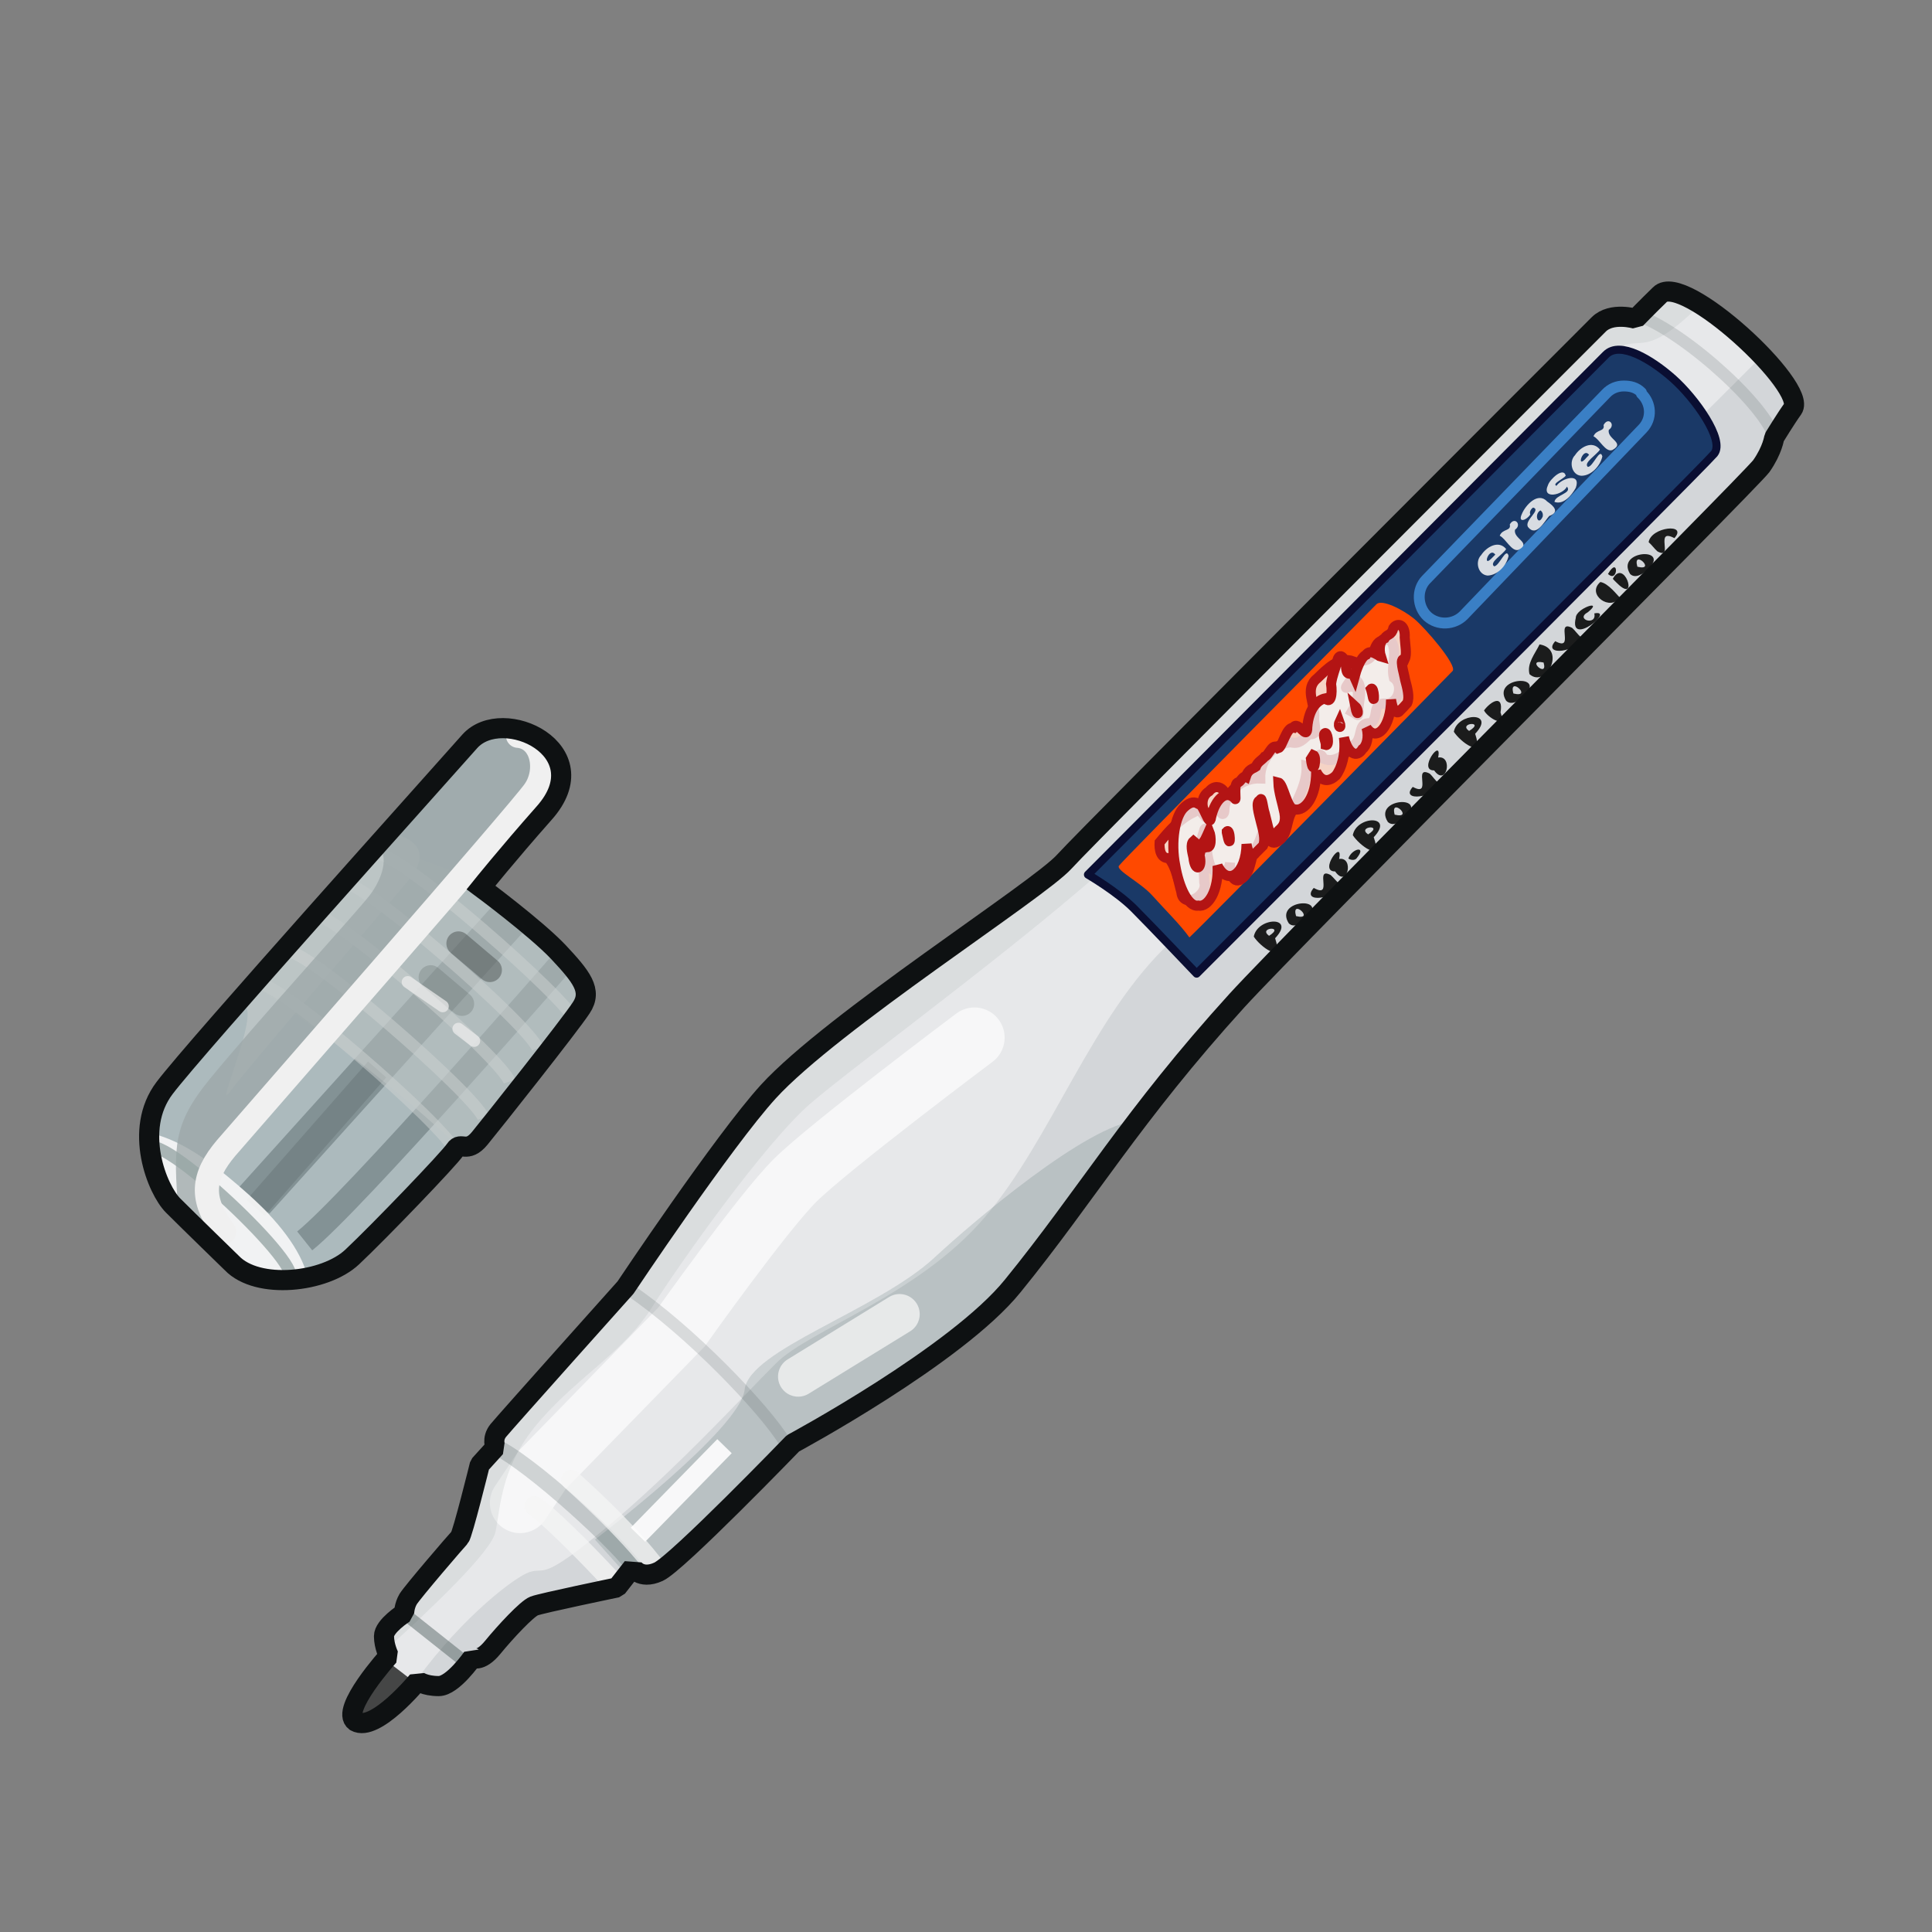<?xml version="1.0" encoding="UTF-8" standalone="no"?>
<!DOCTYPE svg PUBLIC "-//W3C//DTD SVG 1.0//EN" "http://www.w3.org/TR/2001/REC-SVG-20010904/DTD/svg10.dtd">
<svg xmlns:svg="http://www.w3.org/2000/svg" xmlns="http://www.w3.org/2000/svg" version="1.0" width="100%" height="100%" viewBox="0 0 48 48" id="_corrector02">
<rect x="0" y="0" width="48" height="48" fill="#808080" stroke="none"/>
<defs id="defs2385"/>
<g id="corrector02" style="display:inline">
<path d="M 5.76,31.38 C 6.4,32.05 8.07,31.87 8.75,31.23 C 9.43,30.59 11.17,28.78 11.31,28.56 C 11.45,28.35 11.6,28.67 11.92,28.28 C 12.24,27.89 14.16,25.47 14.44,25.04 C 14.73,24.61 14.44,24.26 13.87,23.65 C 13.3,23.05 11.95,22.05 11.95,22.05 C 11.95,22.05 12.6,21.24 13.52,20.2 C 14.91,18.64 12.49,17.5 11.67,18.42 C 10.85,19.35 4.87,26 4.09,27.03 C 3.3,28.07 3.91,29.56 4.3,29.95 C 4.69,30.34 5.76,31.38 5.76,31.38 z" id="p2482" style="fill:#acbabd;fill-opacity:1;fill-rule:evenodd;stroke:none"/>
<path d="M 7.57,30.83 C 8.76,29.88 13.93,23.95 13.93,23.95" id="p3279" style="fill:none;fill-rule:evenodd;stroke:#536266;stroke-width:0.60;stroke-linecap:butt;stroke-linejoin:miter;stroke-miterlimit:4;stroke-dasharray:none;stroke-opacity:0.46;display:inline"/>
<path d="M 6.32,29.82 L 12.63,22.82" id="p3277" style="fill:none;fill-rule:evenodd;stroke:#536266;stroke-width:1px;stroke-linecap:butt;stroke-linejoin:miter;stroke-opacity:0.46;display:inline"/>
<path d="M 9.4,21 C 8.31,22.22 7.41,23.18 6.28,24.46 C 7.81,25.49 9.84,27.02 11.4,28.5 C 11.41,28.49 11.42,28.5 11.43,28.5 C 11.55,28.48 11.66,28.57 11.9,28.28 C 12.22,27.88 14.15,25.45 14.43,25.03 C 14.72,24.6 14.44,24.26 13.87,23.65 C 13.3,23.05 11.96,22.06 11.96,22.06 C 11.96,22.06 12.02,21.97 12.03,21.96 C 11.09,21.57 10.17,21.24 9.4,21 z" id="p3274" style="fill:#b5bebe;fill-opacity:0.56;fill-rule:evenodd;stroke:none;display:inline"/>
<path d="M 6.35,30.01 L 9.37,26.57" id="p3310" style="fill:none;fill-rule:evenodd;stroke:#2b3235;stroke-width:0.60;stroke-linecap:butt;stroke-linejoin:miter;stroke-miterlimit:4;stroke-dasharray:none;stroke-opacity:0.15"/>
<path d="M 6.4,24.43 C 6.89,24.34 11.08,28 11.29,28.57" id="p3286" style="fill:none;fill-rule:evenodd;stroke:#ced2d3;stroke-width:0.30;stroke-linecap:butt;stroke-linejoin:miter;stroke-miterlimit:4;stroke-dasharray:none;stroke-opacity:0.5"/>
<path d="M 8.47,21.9 C 8.97,21.82 13.16,25.47 13.36,26.05" id="p3293" style="fill:none;fill-rule:evenodd;stroke:#ced2d3;stroke-width:0.30;stroke-linecap:butt;stroke-linejoin:miter;stroke-miterlimit:4;stroke-dasharray:none;stroke-opacity:0.5;display:inline"/>
<path d="M 7.78,22.72 C 8.27,22.64 12.46,26.29 12.66,26.87" id="p3291" style="fill:none;fill-rule:evenodd;stroke:#ced2d3;stroke-width:0.30;stroke-linecap:butt;stroke-linejoin:miter;stroke-miterlimit:4;stroke-dasharray:none;stroke-opacity:0.5;display:inline"/>
<path d="M 9.42,21.24 C 9.91,21.16 14.1,24.82 14.31,25.39" id="p3295" style="fill:none;fill-rule:evenodd;stroke:#ced2d3;stroke-width:0.30;stroke-linecap:butt;stroke-linejoin:miter;stroke-miterlimit:4;stroke-dasharray:none;stroke-opacity:0.5;display:inline"/>
<path d="M 3.71,28.15 C 3.69,28.93 4.05,29.7 4.31,29.96 C 4.7,30.36 5.75,31.37 5.75,31.37 C 6.14,31.79 6.95,31.89 7.65,31.75 C 7.48,31.03 6.86,30.29 6.18,29.68 C 5.52,29.09 4.59,28.32 3.71,28.15 z" id="p3257" style="fill:#f9f9f9;fill-opacity:0.9;fill-rule:evenodd;stroke:none"/>
<path d="M 5.62,25.25 L 9.64,20.69 C 9.64,20.69 11,20.85 10.14,21.88 C 9.28,22.91 6.15,26.52 5.7,27.14 C 5.25,27.75 6.98,24.01 5.62,25.25 z" id="p3297" style="fill:#c0c8c8;fill-opacity:0.76;fill-rule:evenodd;stroke:none"/>
<path d="M 7.12,23.63 C 7.61,23.54 11.8,27.2 12.01,27.77" id="p3289" style="fill:none;fill-rule:evenodd;stroke:#ced2d3;stroke-width:0.30;stroke-linecap:butt;stroke-linejoin:miter;stroke-miterlimit:4;stroke-dasharray:none;stroke-opacity:0.5;display:inline"/>
<path d="M 12.5,18.09 C 12.17,18.09 11.89,18.2 11.68,18.43 C 11.44,18.71 10.3,19.99 9.4,21 C 9.72,21.37 9.39,21.98 9.18,22.25 C 8.83,22.7 6.33,25.44 5.21,26.81 C 4.29,27.94 4.31,28.48 4.43,30.09 C 4.73,30.39 5.01,30.64 5.31,30.93 C 5.87,30.42 5.09,29.23 5.21,29 C 5.37,28.69 12.37,20.96 12.37,20.96 L 13.93,19.31 C 13.97,18.58 13.2,18.09 12.5,18.09 z" id="p3266" style="fill:#9ca7a9;fill-opacity:0.76;fill-rule:evenodd;stroke:none"/>
<path d="M 11.39,23.44 L 12.17,24.1" id="p3300" style="fill:none;fill-rule:evenodd;stroke:#4c5353;stroke-width:0.60;stroke-linecap:round;stroke-linejoin:miter;stroke-miterlimit:4;stroke-dasharray:none;stroke-opacity:0.5"/>
<path d="M 10.7,24.28 L 11.48,24.94" id="p3303" style="fill:none;fill-rule:evenodd;stroke:#4c5353;stroke-width:0.60;stroke-linecap:round;stroke-linejoin:miter;stroke-miterlimit:4;stroke-dasharray:none;stroke-opacity:0.22;display:inline"/>
<path d="M 10.13,24.4 L 11,25" id="p3305" style="fill:none;fill-rule:evenodd;stroke:#ebebeb;stroke-width:0.30;stroke-linecap:round;stroke-linejoin:miter;stroke-miterlimit:4;stroke-dasharray:none;stroke-opacity:0.75"/>
<path d="M 11.39,25.56 L 11.78,25.86" id="p3308" style="fill:none;fill-rule:evenodd;stroke:#ebebeb;stroke-width:0.30;stroke-linecap:round;stroke-linejoin:miter;stroke-miterlimit:4;stroke-dasharray:none;stroke-opacity:0.75"/>
<path d="M 8.76,42.71 C 9.26,42.99 10.22,41.6 10.22,41.6 C 10.22,41.6 10.54,41.89 10.9,41.89 C 11.25,41.89 11.74,41.18 11.74,41.18 C 11.74,41.18 11.92,41.32 12.24,40.93 C 12.56,40.54 13.09,39.97 13.27,39.9 C 13.45,39.83 15.33,39.44 15.33,39.44 L 15.72,38.94 C 15.72,38.94 15.9,39.26 16.36,39.05 C 16.82,38.84 19.7,35.86 19.7,35.86 C 19.7,35.86 23.77,33.67 25.16,31.95 C 26.99,29.7 28.14,27.71 30.73,24.86 C 32.17,23.28 43.47,11.97 43.76,11.58 C 44.04,11.18 44.08,10.87 44.08,10.87 C 44.08,10.87 44.38,10.38 44.54,10.16 C 44.92,9.63 41.81,6.74 41.24,7.32 C 40.93,7.62 40.64,7.92 40.64,7.92 C 40.64,7.92 40.04,7.74 39.72,8.06 C 39.4,8.38 27.08,20.7 26.44,21.41 C 25.8,22.12 20.68,25.38 19.09,27.12 C 17.97,28.35 15.54,31.99 15.54,31.99 C 15.54,31.99 12.56,35.32 12.38,35.54 C 12.21,35.75 12.31,35.96 12.31,35.96 L 11.92,36.39 C 11.92,36.39 11.49,38.13 11.42,38.2 C 11.35,38.27 10.25,39.55 10.14,39.73 C 10.04,39.9 10.04,40.08 10.04,40.08 C 10.04,40.08 9.54,40.4 9.54,40.65 C 9.54,40.9 9.69,41.11 9.69,41.11 C 9.69,41.11 8.37,42.42 8.76,42.71 z" id="p3313" style="fill:#e7e8ea;fill-opacity:1;fill-rule:evenodd;stroke:none"/>
<path d="M 12.92,37.34 L 13.47,36.52 L 16.93,32.97 C 16.93,32.97 18.93,30.15 19.75,29.33 C 20.57,28.51 24.21,25.78 24.21,25.78" id="p3348" style="fill:none;fill-rule:evenodd;stroke:#ffffff;stroke-width:1.5;stroke-linecap:round;stroke-linejoin:miter;stroke-miterlimit:4;stroke-dasharray:none;stroke-opacity:0.65;display:inline"/>
<path d="M 41.37,7.25 C 41.32,7.26 41.28,7.27 41.25,7.31 C 40.94,7.61 40.65,7.93 40.65,7.93 C 40.65,7.93 40.03,7.74 39.71,8.06 C 39.39,8.38 27.07,20.69 26.43,21.4 C 25.79,22.11 20.68,25.38 19.09,27.12 C 17.97,28.35 15.56,32 15.56,32 C 15.56,31.99 12.55,35.31 12.37,35.53 C 12.19,35.74 12.31,35.96 12.31,35.96 L 11.93,36.4 C 11.93,36.4 11.5,38.14 11.43,38.21 C 11.36,38.28 10.26,39.54 10.15,39.71 C 10.05,39.89 10.03,40.09 10.03,40.09 C 10.03,40.09 9.56,40.4 9.56,40.65 C 9.56,40.78 9.58,40.88 9.62,40.96 C 10.7,39.98 12.21,38.55 12.31,38.06 C 12.45,37.36 12.45,36.39 13.43,35.28 C 14.41,34.16 15.51,33.58 16.21,32.46 C 16.91,31.35 19,28.41 20.12,27.43 C 21.24,26.45 26.27,22.81 28.37,20.71 C 30.47,18.62 39.84,8.7 40.4,8.56 C 40.84,8.45 41.05,8.75 42.25,7.56 C 41.89,7.34 41.57,7.21 41.37,7.25 z" id="p3320" style="fill:#a9b0b3;fill-opacity:0.2;fill-rule:evenodd;stroke:none;display:inline"/>
<path d="M 43.78,8.84 C 40.04,12.57 30.71,21.9 29.09,23.4 C 27.13,25.22 26.14,28.29 24.46,30.25 C 22.79,32.2 20.12,33.03 19.28,33.87 C 18.44,34.71 16.77,36.53 15.09,37.93 C 13.41,39.33 13.57,38.92 13.15,39.06 C 12.81,39.17 11.52,40.14 10.37,41.71 C 10.5,41.8 10.68,41.9 10.9,41.9 C 11.26,41.9 11.75,41.18 11.75,41.18 C 11.75,41.18 11.93,41.32 12.25,40.93 C 12.56,40.54 13.1,39.97 13.28,39.9 C 13.45,39.83 15.34,39.43 15.34,39.43 L 15.71,38.93 C 15.71,38.93 15.91,39.27 16.37,39.06 C 16.83,38.84 19.68,35.87 19.68,35.87 C 19.68,35.87 23.75,33.68 25.15,31.96 C 26.98,29.71 28.15,27.72 30.75,24.87 C 32.18,23.29 43.46,11.98 43.75,11.59 C 44.03,11.2 44.09,10.87 44.09,10.87 C 44.09,10.87 44.37,10.37 44.53,10.15 C 44.67,9.95 44.31,9.4 43.78,8.84 z" id="p3318" style="fill:#a9b0b3;fill-opacity:0.31;fill-rule:evenodd;stroke:none;display:inline"/>
<path d="M 28.25,27.84 C 27.01,27.94 24.18,30.35 23.21,31.25 C 21.79,32.56 18.6,33.54 18.5,34.53 C 18.39,35.51 14.78,38.25 14.78,38.25 L 15.56,39.12 L 15.71,38.93 C 15.71,38.93 15.91,39.27 16.37,39.06 C 16.83,38.84 19.68,35.87 19.68,35.87 C 19.68,35.87 23.75,33.68 25.15,31.96 C 26.26,30.59 27.16,29.27 28.25,27.84 z" id="p3330" style="fill:#3f5858;fill-opacity:0.17;fill-rule:evenodd;stroke:none;display:inline"/>
<path d="M 9.59,41.25 C 9.4,41.43 8.42,42.45 8.78,42.71 C 9.22,42.97 9.99,41.91 10.15,41.68 L 9.59,41.25 z" id="p3333" style="fill:#080808;fill-opacity:0.72;fill-rule:evenodd;stroke:none;display:inline"/>
<path d="M 27.03,21.73 C 27.03,21.73 27.75,22.15 28.17,22.57 C 28.59,22.99 29.73,24.19 29.73,24.19 C 29.73,24.19 42.29,11.63 42.59,11.27 C 42.86,10.93 42.11,9.89 41.57,9.41 C 41.03,8.93 40.25,8.46 39.9,8.81 C 39.57,9.14 27.03,21.73 27.03,21.73 z" id="p3361" style="fill:#1a3967;fill-opacity:1;fill-rule:evenodd;stroke:#0a0e32;stroke-width:0.2;stroke-linecap:butt;stroke-linejoin:round;stroke-miterlimit:4;stroke-dasharray:none;stroke-opacity:1;display:inline"/>
<path d="M 27.8,21.51 C 27.72,21.62 28.33,21.92 28.62,22.24 C 28.98,22.64 29.33,22.98 29.55,23.29 C 29.83,23.04 35.97,16.8 36.09,16.67 C 36.21,16.53 35.41,15.6 35.13,15.37 C 34.86,15.15 34.34,14.88 34.2,15.01 C 34.06,15.15 27.89,21.37 27.8,21.51 z" id="p3364" style="fill:#ff4900;fill-opacity:1;fill-rule:evenodd;stroke:none;display:inline"/>
<path d="M 34.4,15.9 C 34.06,15.93 34.22,16.4 33.86,16.41 C 33.73,16.46 33.64,16.64 33.62,16.43 C 33.27,16.3 32.96,16.63 32.73,16.85 C 32.39,17.12 32.69,17.5 32.65,17.84 C 32.64,18.04 32.78,18.27 32.52,18.24 C 32.36,18.38 32.28,18.5 32.06,18.44 C 31.62,18.49 31.3,18.9 31.31,19.34 C 30.87,19.32 30.45,19.66 30.42,20.1 C 30.43,20.35 30.23,20.17 30.4,20.03 C 30.61,19.77 30.29,19.36 30.04,19.66 C 29.78,19.82 29.88,20.17 30,20.31 C 29.93,20.37 29.85,20.03 29.66,20.18 C 29.31,20.34 29.05,20.64 28.81,20.93 C 28.8,21.1 28.83,21.33 29.04,21.32 C 29.23,21.56 29.27,21.88 29.35,22.16 C 29.39,22.6 30.02,22.25 29.92,21.92 C 29.91,21.54 29.84,21.16 29.87,20.78 C 29.92,20.65 29.94,20.47 29.95,20.7 C 29.98,20.99 29.97,21.29 30.09,21.56 C 30.22,21.76 30.55,21.69 30.56,21.43 C 30.54,21.64 30.63,22.03 30.88,21.81 C 31.1,21.63 31.05,21.28 31.22,21.05 C 31.31,20.89 31.43,20.52 31.44,20.47 C 31.46,20.66 31.51,21.09 31.78,20.88 C 32.01,20.72 31.95,20.35 32.12,20.13 C 32.28,19.78 32.48,19.42 32.46,19.03 C 32.73,19.09 32.73,18.53 32.88,18.85 C 33.18,18.98 33.46,18.71 33.65,18.5 C 33.87,18.33 33.72,17.94 34.04,17.97 C 34.28,17.85 34.06,17.45 34.43,17.48 C 34.76,17.49 34.87,17.01 34.63,16.84 C 34.56,16.56 34.7,16.27 34.6,16 C 34.57,15.91 34.48,15.89 34.4,15.9 z M 33.56,16.87 C 33.92,16.87 33.76,17.37 33.75,17.62 C 33.76,17.85 33.74,17.76 33.59,17.68 C 33.7,17.5 33.9,16.98 33.49,17.07 C 33.34,17.16 33.57,16.91 33.56,16.87 z" id="p3379" style="fill:#f3f3f3;fill-opacity:0.81;stroke:#b31414;stroke-width:0.25;stroke-linecap:butt;stroke-linejoin:miter;stroke-miterlimit:4;stroke-opacity:1"/>
<path d="M 29.43,20.05 C 29.19,20.25 29.08,20.92 29.2,21.51 C 29.29,22.04 29.52,22.54 29.77,22.5 C 30.02,22.55 30.28,22.12 30.25,21.51 C 30.51,22.03 30.96,21.71 30.97,20.97 C 31,21.2 31.11,21.32 31.19,21.2 C 31.25,21.14 31.32,21.07 31.38,21.01 C 31.45,20.86 31.38,20.62 31.33,20.43 C 31.28,20.22 31.18,19.91 31.31,19.88 C 31.35,19.75 31.38,20.1 31.42,20.2 C 31.46,20.35 31.49,20.5 31.53,20.64 C 31.61,20.82 31.7,20.7 31.78,20.62 C 31.86,20.55 31.96,20.45 31.91,20.19 C 31.86,19.94 31.77,19.69 31.76,19.44 C 31.89,19.47 31.97,20.12 32.17,20.11 C 32.42,20.16 32.7,19.8 32.7,19.17 C 32.85,19.47 33.05,19.4 33.19,19.27 C 33.33,19.09 33.44,18.74 33.39,18.32 C 33.49,18.73 33.71,18.84 33.85,18.61 C 33.95,18.54 34.02,18.32 33.95,18.08 C 34.21,18.46 34.56,18.04 34.56,17.38 C 34.59,17.61 34.69,17.78 34.78,17.66 C 34.84,17.6 34.9,17.54 34.96,17.47 C 35.03,17.32 34.96,17.08 34.91,16.89 C 34.88,16.71 34.75,16.33 34.9,16.38 C 34.96,16.25 34.91,16.03 34.9,15.84 C 34.92,15.49 34.71,15.47 34.62,15.6 C 34.57,15.8 34.47,15.74 34.4,15.86 C 34.3,15.9 34.24,16.1 34.31,16.32 C 34.27,16.31 34.04,16.1 33.94,16.27 C 33.8,16.33 33.69,16.67 33.65,16.82 C 33.57,16.64 33.46,16.87 33.44,16.55 C 33.41,16.3 33.26,16.2 33.22,16.44 C 33.17,16.63 33.1,16.78 33.07,16.99 C 33.11,17.25 33.06,17.5 32.93,17.35 C 32.73,17.39 32.52,17.6 32.48,18.06 C 32.48,18.44 32.25,17.87 32.13,18.08 C 31.96,18.06 31.86,18.56 31.76,18.59 C 31.61,18.43 31.53,18.77 31.42,18.8 C 31.35,18.89 31.25,18.92 31.2,19.05 C 31.13,19.1 31.01,19.11 30.95,19.3 C 30.89,19.27 30.83,19.4 30.77,19.44 C 30.63,19.42 30.73,19.95 30.68,19.84 C 30.45,19.61 30.19,19.86 30.09,20.3 C 30.05,20.62 29.89,19.9 29.75,19.96 C 29.64,19.9 29.53,19.96 29.43,20.05 z M 29.65,20.9 C 29.72,20.96 29.88,21.06 29.8,21.24 C 29.89,21.58 29.69,21.7 29.65,21.3 C 29.62,21.17 29.57,20.97 29.65,20.9 z M 30.04,20.65 C 30.1,20.8 30.1,21.1 29.97,21.04 C 29.86,21.12 29.85,20.96 29.94,20.86 C 29.97,20.79 30.01,20.72 30.04,20.65 z M 32.91,18.22 C 32.98,18.15 33.04,18.54 32.94,18.51 C 32.94,18.42 32.86,18.28 32.91,18.22 z M 30.48,20.66 C 30.57,20.56 30.58,21.16 30.5,20.77 L 30.48,20.68 L 30.48,20.66 z M 34.06,17.12 C 34.15,17.02 34.16,17.63 34.09,17.23 L 34.07,17.15 L 34.06,17.12 z M 33.28,17.94 C 33.35,18.13 33.22,18.07 33.28,17.94 z M 33.67,17.55 C 33.78,17.65 33.73,17.87 33.67,17.55 z M 32.57,18.86 C 32.63,19.35 32.73,18.8 32.63,18.76 C 32.61,18.79 32.59,18.83 32.57,18.86 z" id="p2470" style="fill:#f3f3f3;fill-opacity:0.81;fill-rule:nonzero;stroke:#b31414;stroke-width:0.25;stroke-linecap:butt;stroke-linejoin:miter;marker:none;stroke-miterlimit:4;stroke-dasharray:none;stroke-dashoffset:0;stroke-opacity:1;visibility:visible;display:inline;overflow:visible;enable-background:accumulate"/>
<path d="M 40.34,9.59 C 40.18,9.59 40.02,9.65 39.90,9.78 L 35.43,14.40 C 35.19,14.65 35.21,15.07 35.46,15.31 C 35.72,15.55 36.13,15.53 36.37,15.28 L 40.81,10.65 C 41.05,10.40 41.03,10.02 40.78,9.78 L 40.78,9.75 C 40.65,9.62 40.50,9.59 40.34,9.59 z" id="r3383" style="fill:none;fill-opacity:0.81;fill-rule:evenodd;stroke:#428fdb;stroke-width:0.27;stroke-linecap:round;stroke-linejoin:round;marker:none;stroke-miterlimit:4;stroke-dashoffset:0;stroke-opacity:0.81;visibility:visible;display:inline;overflow:visible;enable-background:accumulate"/>
<path d="M 37.42,13.64 C 37.34,13.78 36.99,13.97 37.12,14.07 C 37.25,14.07 37.42,13.58 37.48,13.81 C 37.43,14.05 37.21,14.29 36.96,14.3 C 36.72,14.28 36.64,13.95 36.8,13.79 C 36.93,13.59 37.23,13.41 37.42,13.64 z M 37.15,13.78 C 37,13.57 36.82,14.11 37.05,13.88 C 37.08,13.85 37.12,13.81 37.15,13.78 z M 37.26,13.31 C 37.33,13.13 37.55,13.2 37.51,13.03 C 37.63,12.82 37.82,13.04 37.64,13.16 C 37.59,13.39 38.06,13.48 37.73,13.66 C 37.56,13.72 37.41,13.38 37.26,13.31 z M 38.02,12.78 C 37.94,12.92 37.7,13.01 37.81,12.77 C 37.9,12.55 38.21,12.21 38.44,12.46 C 38.6,12.57 38.76,12.72 38.49,12.82 C 38.37,12.95 38.17,13.36 37.96,13.09 C 37.87,12.92 38.3,12.67 38.09,12.61 C 38.04,12.64 37.99,12.72 38.02,12.78 z M 38.27,12.68 C 38.1,12.78 38.22,13.09 38.33,12.83 C 38.34,12.77 38.32,12.71 38.27,12.68 z M 38.62,12.47 C 38.64,12.29 39.07,12.26 38.93,12.09 C 38.83,12.3 38.29,12.42 38.46,12.05 C 38.51,11.9 38.85,11.59 38.9,11.82 C 38.84,11.9 38.55,12.02 38.67,12.07 C 38.8,11.88 39.29,11.73 39.15,12.12 C 39.05,12.3 38.85,12.55 38.62,12.47 z M 39.75,11.17 C 39.67,11.3 39.33,11.5 39.45,11.6 C 39.58,11.6 39.75,11.11 39.81,11.34 C 39.76,11.57 39.54,11.82 39.29,11.82 C 39.05,11.81 38.97,11.47 39.13,11.31 C 39.26,11.11 39.56,10.93 39.75,11.17 z M 39.48,11.3 C 39.33,11.1 39.16,11.64 39.38,11.41 C 39.41,11.37 39.45,11.34 39.48,11.3 z M 39.59,10.84 C 39.66,10.66 39.88,10.73 39.84,10.56 C 39.96,10.34 40.15,10.56 39.97,10.68 C 39.92,10.91 40.39,11 40.06,11.18 C 39.89,11.25 39.74,10.91 39.59,10.84 z" id="text3385" style="fill:#f4f4f4;fill-opacity:0.87;stroke:none;display:inline"/>
<path d="M 31.15,23.27 C 31.24,22.78 32.21,22.75 31.68,23.31 C 31.9,23.97 31.3,23.51 31.15,23.27 z M 31.53,23.25 C 31.94,22.99 31.24,23.04 31.53,23.25 z M 32.02,22.94 C 31.64,22.35 33.05,22.25 32.46,22.83 C 32.35,22.93 32.15,23.07 32.02,22.94 z M 32.2,22.76 C 32.69,22.88 32.07,22.3 32.2,22.76 z M 33.28,21.96 C 33.22,22.35 32.3,22.45 32.64,22.06 C 33.14,22.34 32.64,21.52 33.06,21.74 C 33.14,21.81 33.2,21.9 33.28,21.96 z M 33.27,21.34 C 33.65,21.28 33.48,22.09 33.17,21.65 C 32.75,21.66 33.38,20.81 33.27,21.34 z M 33.5,21.33 C 33.58,21.08 33.98,20.99 33.7,21.33 C 33.65,21.38 33.56,21.37 33.5,21.33 z M 33.61,20.75 C 33.7,20.26 34.66,20.24 34.13,20.8 C 34.36,21.45 33.76,20.99 33.61,20.75 z M 33.99,20.73 C 34.4,20.47 33.7,20.53 33.99,20.73 z M 34.48,20.42 C 34.1,19.83 35.51,19.74 34.91,20.31 C 34.81,20.41 34.61,20.55 34.48,20.42 z M 34.65,20.24 C 35.15,20.36 34.53,19.78 34.65,20.24 z M 35.74,19.45 C 35.68,19.83 34.76,19.93 35.1,19.55 C 35.6,19.82 35.09,19 35.52,19.22 C 35.6,19.29 35.65,19.39 35.74,19.45 z M 35.73,18.82 C 36.11,18.76 35.94,19.57 35.63,19.14 C 35.21,19.15 35.84,18.29 35.73,18.82 z M 36.12,18.18 C 36.21,17.7 37.18,17.67 36.65,18.23 C 36.87,18.88 36.27,18.42 36.12,18.18 z M 36.5,18.16 C 36.92,17.9 36.21,17.96 36.5,18.16 z M 36.87,17.65 C 37.04,17.42 37.36,17.24 37.28,17.7 C 37.44,18.13 36.95,17.82 36.87,17.65 z M 37.42,17.41 C 37.05,16.82 38.45,16.73 37.86,17.3 C 37.76,17.4 37.55,17.54 37.42,17.41 z M 37.6,17.23 C 38.1,17.35 37.47,16.77 37.6,17.23 z M 38.25,16.01 C 38.92,16.12 38.41,17.11 38,16.75 C 37.93,16.48 38.14,16.24 38.25,16.01 z M 38.35,16.46 C 37.89,16.36 38.47,16.87 38.35,16.46 z M 39.28,15.83 C 39.22,16.21 38.3,16.31 38.64,15.93 C 39.14,16.2 38.63,15.38 39.06,15.6 C 39.14,15.67 39.19,15.76 39.28,15.83 z M 39.61,15.24 C 40.15,15.13 38.97,16.1 39.15,15.35 C 39.15,15.11 39.86,14.88 39.45,15.21 C 39.12,15.39 39.68,15.56 39.61,15.24 z M 39.76,14.46 C 39.96,14.49 40.18,14.79 40.24,14.84 C 40.02,15.2 39.4,14.77 39.76,14.46 z M 39.95,14.26 C 40.22,13.79 40.21,14.5 39.95,14.26 z M 40.07,14.38 C 40.35,13.86 40.7,14.95 40.23,14.54 C 40.18,14.49 40.12,14.44 40.07,14.38 z M 40.5,14.26 C 40.13,13.67 41.53,13.58 40.94,14.15 C 40.83,14.25 40.63,14.39 40.5,14.26 z M 40.68,14.08 C 41.17,14.2 40.55,13.62 40.68,14.08 z M 40.96,13.47 C 41.02,13.09 41.94,12.99 41.6,13.37 C 41.09,13.1 41.6,13.92 41.18,13.7 C 41.1,13.63 41.04,13.54 40.96,13.47 z" id="text3395" style="fill:#000000;fill-opacity:0.87;stroke:none;display:inline"/>
<path d="M 3.69,28.52 C 4.09,28.14 8,31.88 7.07,31.77" id="p3271" style="fill:none;fill-rule:evenodd;stroke:#97a6a5;stroke-width:0.30;stroke-linecap:butt;stroke-linejoin:miter;stroke-miterlimit:4;stroke-dasharray:none;stroke-opacity:0.8"/>
<path d="M 5.57,30.6 C 4.96,29.79 5.02,29.23 5.62,28.52 C 6.23,27.81 12.93,20.16 13.28,19.65 C 13.64,19.14 13.48,18.33 12.87,18.28" id="p3260" style="fill:none;fill-rule:evenodd;stroke:#f0f0f0;stroke-width:0.60;stroke-linecap:round;stroke-linejoin:miter;stroke-miterlimit:4;stroke-dasharray:none;stroke-opacity:1;display:inline"/>
<path d="M 5.76,31.38 C 6.4,32.05 8.07,31.87 8.75,31.23 C 9.43,30.59 11.17,28.78 11.31,28.56 C 11.45,28.35 11.6,28.67 11.92,28.28 C 12.24,27.89 14.16,25.47 14.44,25.04 C 14.73,24.61 14.44,24.26 13.87,23.65 C 13.3,23.05 11.95,22.05 11.95,22.05 C 11.95,22.05 12.6,21.24 13.52,20.2 C 14.91,18.64 12.49,17.5 11.67,18.42 C 10.85,19.35 4.87,26 4.09,27.03 C 3.3,28.07 3.91,29.56 4.3,29.95 C 4.69,30.34 5.76,31.38 5.76,31.38 z" id="stroke01" style="fill:none;fill-opacity:1;fill-rule:evenodd;stroke:#0e1112;stroke-width:0.5;stroke-linecap:butt;stroke-linejoin:miter;stroke-miterlimit:4;stroke-dasharray:none;stroke-opacity:1"/>
<path d="M 10.07,40.11 L 11.57,41.3" id="p3336" style="fill:none;fill-rule:evenodd;stroke:#435252;stroke-width:0.30;stroke-linecap:butt;stroke-linejoin:miter;stroke-miterlimit:4;stroke-dasharray:none;stroke-opacity:0.43"/>
<path d="M 12.26,35.92 C 13.12,36.28 15.54,38.51 15.81,39.02" id="p3338" style="fill:none;fill-rule:evenodd;stroke:#435252;stroke-width:0.40;stroke-linecap:butt;stroke-linejoin:miter;stroke-miterlimit:4;stroke-dasharray:none;stroke-opacity:0.22"/>
<path d="M 15.63,32.04 C 17.13,33.05 19,35.01 19.5,35.83" id="p3340" style="fill:none;fill-rule:evenodd;stroke:#435252;stroke-width:0.30;stroke-linecap:butt;stroke-linejoin:miter;stroke-miterlimit:4;stroke-dasharray:none;stroke-opacity:0.17"/>
<path d="M 16.32,39 C 15.61,38.02 14.19,36.77 14.19,36.77" id="p3353" style="fill:none;fill-rule:evenodd;stroke:#f5f5f5;stroke-width:0.5;stroke-linecap:round;stroke-linejoin:miter;stroke-miterlimit:4;stroke-dasharray:none;stroke-opacity:0.72"/>
<path d="M 13.28,37.42 C 13.82,37.79 15.14,39.21 15.14,39.21" id="p3351" style="fill:none;fill-rule:evenodd;stroke:#f5f5f5;stroke-width:0.5;stroke-linecap:round;stroke-linejoin:miter;stroke-miterlimit:4;stroke-dasharray:none;stroke-opacity:0.72"/>
<path d="M 40.55,7.8 C 41.57,8.03 43.78,9.95 44.08,10.85" id="p3359" style="fill:none;fill-opacity:1;fill-rule:evenodd;stroke:#435252;stroke-width:0.30;stroke-linecap:butt;stroke-linejoin:miter;marker:none;stroke-miterlimit:4;stroke-dasharray:none;stroke-dashoffset:0;stroke-opacity:0.17;visibility:visible;display:inline;overflow:visible;enable-background:accumulate"/>
<path d="M 8.83,42.77 C 9.32,43.05 10.38,41.76 10.38,41.76 C 10.38,41.76 10.54,41.89 10.9,41.89 C 11.25,41.89 11.74,41.18 11.74,41.18 C 11.74,41.18 11.92,41.32 12.24,40.93 C 12.56,40.54 13.09,39.97 13.27,39.9 C 13.45,39.83 15.33,39.44 15.33,39.44 L 15.72,38.94 C 15.72,38.94 15.9,39.26 16.36,39.05 C 16.82,38.84 19.7,35.86 19.7,35.86 C 19.7,35.86 23.77,33.67 25.16,31.95 C 26.99,29.7 28.14,27.71 30.73,24.86 C 32.17,23.28 43.47,11.97 43.76,11.58 C 44.04,11.18 44.08,10.87 44.08,10.87 C 44.08,10.87 44.38,10.38 44.54,10.16 C 44.92,9.63 41.81,6.74 41.24,7.32 C 40.93,7.62 40.64,7.92 40.64,7.92 C 40.64,7.92 40.04,7.74 39.72,8.06 C 39.4,8.38 27.08,20.7 26.44,21.41 C 25.8,22.12 20.68,25.38 19.09,27.12 C 17.97,28.35 15.54,31.99 15.54,31.99 C 15.54,31.99 12.56,35.32 12.38,35.54 C 12.21,35.75 12.31,35.96 12.31,35.96 L 11.92,36.39 C 11.92,36.39 11.49,38.13 11.42,38.2 C 11.35,38.27 10.25,39.55 10.14,39.73 C 10.04,39.9 10.04,40.08 10.04,40.08 C 10.04,40.08 9.54,40.4 9.54,40.65 C 9.54,40.9 9.66,41.14 9.66,41.14 C 9.66,41.14 8.44,42.49 8.83,42.77 z" id="stroke02" style="fill:none;fill-opacity:1;fill-rule:evenodd;stroke:#0e1112;stroke-width:0.5;stroke-linecap:butt;stroke-linejoin:bevel;stroke-miterlimit:4;stroke-dasharray:none;stroke-opacity:1;display:inline"/>
<path d="M 15.85,38.13 L 18,35.93" id="p3355" style="fill:none;fill-rule:evenodd;stroke:#fdfdfd;stroke-width:0.5;stroke-linecap:butt;stroke-linejoin:miter;stroke-miterlimit:4;stroke-dasharray:none;stroke-opacity:0.91"/>
<path d="M 19.83,34.2 L 22.35,32.65" id="p3357" style="fill:none;fill-rule:evenodd;stroke:#f9f9f9;stroke-width:1px;stroke-linecap:round;stroke-linejoin:miter;stroke-opacity:0.72"/>
</g>
</svg>
